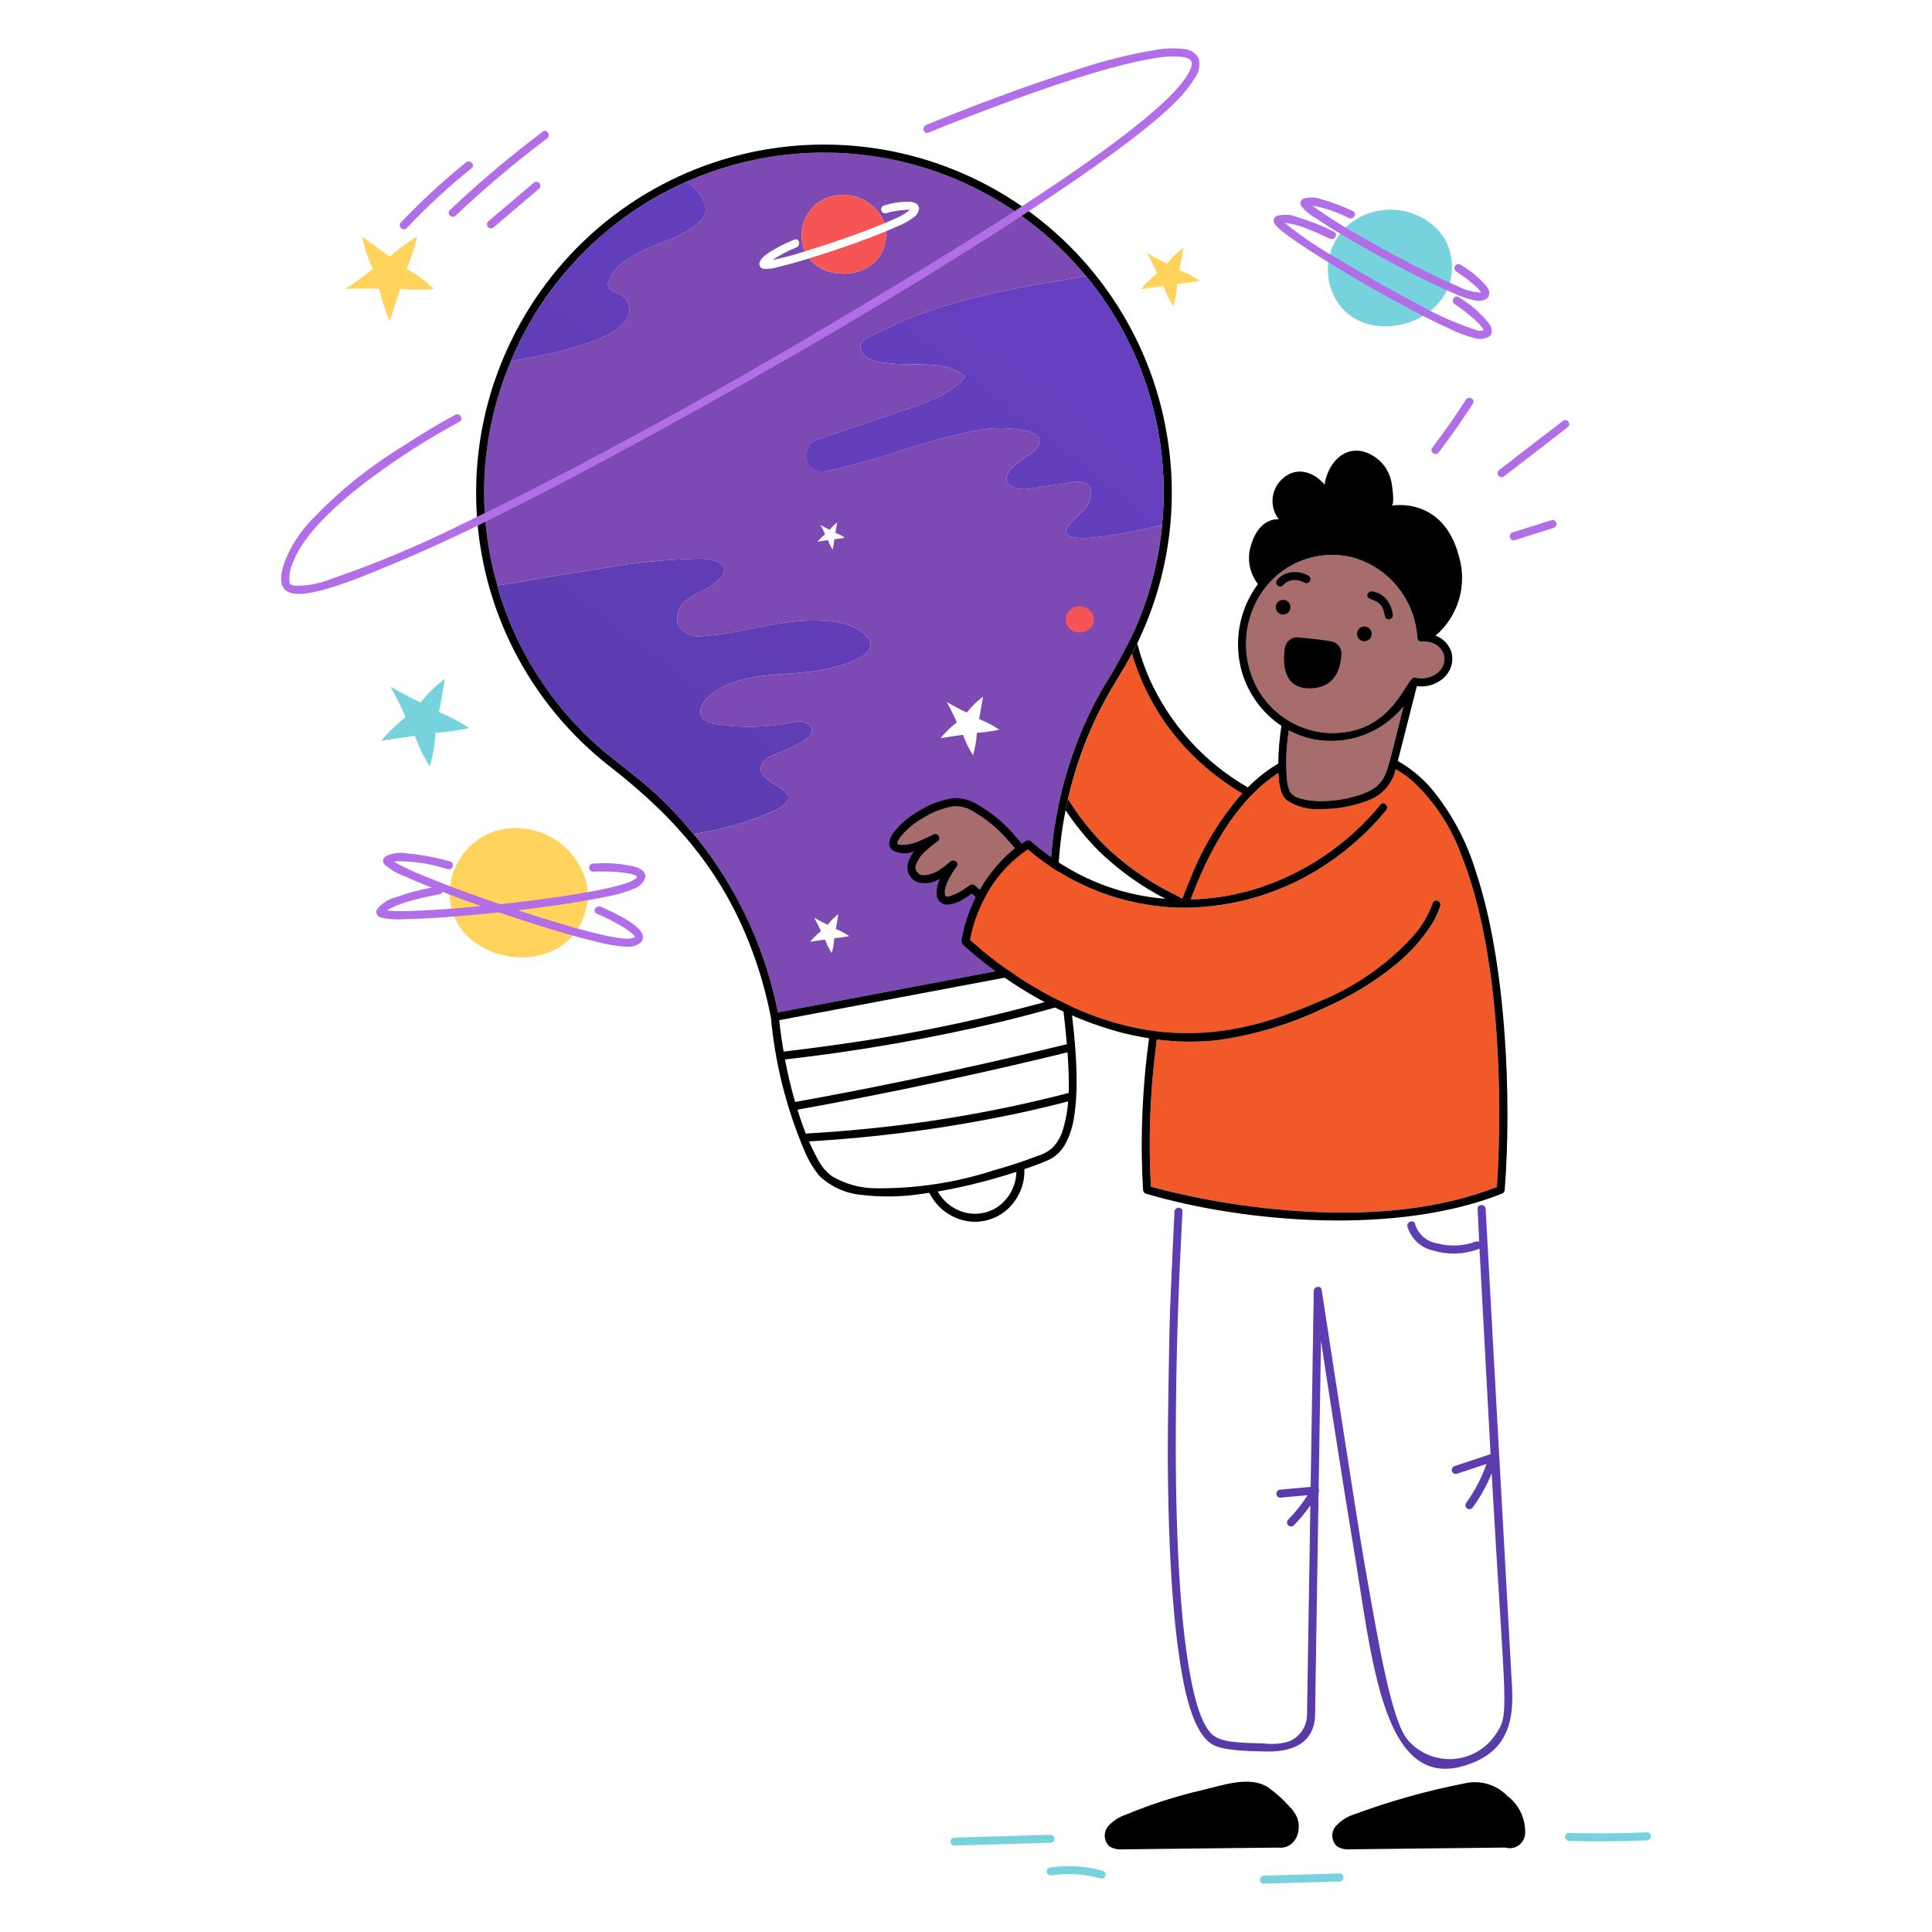<svg width="176" height="176" viewBox="0 0 176 176" fill="none" xmlns="http://www.w3.org/2000/svg">
<path d="M102.123 48.609C100.156 48.939 94.704 49.891 98.362 46.815C99.71 45.682 100.034 43.568 97.699 43.921L94.105 44.467C93.616 44.573 93.111 44.585 92.618 44.502C91.58 44.257 91.459 43.505 92.046 42.748C92.545 42.248 93.107 41.816 93.718 41.463C96.945 39.036 91.355 38.855 89.967 39.059C84.96 39.79 80.156 41.924 75.242 42.925C74.87 42.999 74.484 42.93 74.161 42.731C73.838 42.532 73.603 42.218 73.502 41.852C73.402 41.487 73.443 41.097 73.618 40.76C73.794 40.424 74.09 40.167 74.447 40.04L74.507 40.02L82.926 37.157C84.766 36.531 86.71 35.837 87.93 34.325C86.302 32.797 83.561 33.336 81.543 33.143C80.739 33.067 79.35 33.037 78.757 32.367C77.569 31.024 79.509 30.555 80.751 29.943C86.43 27.138 92.747 26.228 98.934 25.151C98.552 24.688 98.157 24.237 97.748 23.797C93.366 19.073 87.618 15.836 81.308 14.537C74.997 13.239 68.439 13.943 62.548 16.553C63.224 17.006 63.764 17.635 64.11 18.372C64.251 18.654 64.308 18.972 64.274 19.286C64.177 19.67 63.955 20.01 63.642 20.254C62.369 21.41 60.662 21.926 59.079 22.598C58.027 23.044 56.382 23.918 55.773 24.917C54.453 27.065 56.804 26.099 57.269 27.766C58.075 30.651 51.005 32.154 46.539 32.884C43.781 39.358 43.343 46.585 45.301 53.345C48.385 52.849 51.461 52.267 54.55 51.831C57.603 51.269 60.697 50.953 63.801 50.889C65.737 50.932 67.031 51.829 64.827 53.317C64.111 53.8 63.275 54.094 62.6 54.633C62.242 54.875 61.968 55.222 61.816 55.628C61.665 56.033 61.645 56.475 61.757 56.893C61.975 57.27 62.301 57.573 62.694 57.763C63.086 57.952 63.527 58.019 63.957 57.954C67.339 57.778 70.59 56.54 73.997 56.529C75.482 56.529 77.41 56.656 78.614 57.655C80.92 59.568 76.807 60.623 75.042 60.991C71.585 61.712 67.609 60.966 64.666 63.367C64.063 63.859 63.527 64.723 63.962 65.368C64.115 65.542 64.302 65.683 64.51 65.784C64.719 65.884 64.945 65.943 65.176 65.955C67.524 66.344 69.924 66.293 72.254 65.806C72.642 65.674 73.066 65.691 73.442 65.853C75.642 67.207 70.231 68.717 69.845 69.074C67.333 71.395 74.561 71.855 70.615 73.826C68.246 74.885 65.74 75.609 63.171 75.978C63.773 76.713 64.359 77.464 64.905 78.243C67.839 82.441 69.869 87.202 70.866 92.226L96.227 87.439C95.357 82.632 95.455 77.7 96.515 72.932C96.553 72.756 96.713 72.072 96.755 71.902C97.141 70.359 97.627 68.844 98.211 67.365C98.812 65.846 99.514 64.369 100.311 62.944C101.426 61.173 102.438 59.339 103.341 57.451C104.699 54.396 105.552 51.142 105.867 47.814C104.631 48.13 103.382 48.395 102.123 48.609ZM70.945 24.305C70.492 24.464 70.01 24.524 69.532 24.482C69.473 24.47 69.416 24.447 69.366 24.413C69.316 24.378 69.274 24.334 69.242 24.283C69.21 24.232 69.189 24.174 69.18 24.114C69.171 24.055 69.174 23.994 69.19 23.935C69.305 23.503 69.774 23.192 70.124 22.962C70.833 22.514 71.583 22.135 72.364 21.829C72.8 21.653 72.988 22.357 72.559 22.533C71.795 22.845 71.062 23.228 70.37 23.677C71.373 23.479 72.362 23.218 73.332 22.896C72.966 22.065 72.922 21.127 73.208 20.266C73.495 19.404 74.091 18.679 74.881 18.232C75.815 17.732 76.906 17.616 77.925 17.907C78.943 18.198 79.808 18.873 80.337 19.791C80.429 19.968 80.506 20.153 80.567 20.344C80.898 20.206 81.228 20.063 81.554 19.912C82.043 19.717 82.499 19.445 82.903 19.107C82.159 19.111 81.418 19.218 80.703 19.424C80.612 19.443 80.518 19.426 80.439 19.377C80.36 19.329 80.302 19.252 80.278 19.163C80.253 19.073 80.263 18.978 80.306 18.896C80.349 18.814 80.421 18.751 80.508 18.72C80.566 18.705 80.624 18.691 80.684 18.678C81.422 18.456 82.192 18.357 82.962 18.384C83.314 18.422 83.721 18.587 83.72 19.007C83.704 19.158 83.656 19.304 83.581 19.435C83.505 19.566 83.402 19.68 83.28 19.769C82.805 20.121 82.287 20.409 81.739 20.626C81.4 20.779 81.058 20.925 80.714 21.066C80.723 21.168 80.731 21.269 80.73 21.368C80.686 25.205 75.592 25.984 73.709 23.535C73.564 23.579 73.42 23.63 73.276 23.673C72.511 23.902 71.731 24.125 70.945 24.305ZM76.383 49.081C76.257 49.097 76.13 49.109 76.004 49.116C75.988 49.436 75.934 49.753 75.843 50.06C75.744 49.902 75.654 49.738 75.574 49.569C75.518 49.448 75.468 49.325 75.422 49.201C75.287 49.218 74.651 49.311 74.474 49.34C74.589 49.204 74.712 49.074 74.841 48.952C74.951 48.847 75.059 48.755 75.162 48.673C75.035 48.38 74.893 48.093 74.737 47.815C74.885 47.903 75.043 47.991 75.211 48.079C75.339 48.145 75.463 48.206 75.583 48.262C75.674 48.145 75.772 48.035 75.877 47.931C75.999 47.809 76.129 47.696 76.268 47.592L76.103 48.535C76.21 48.577 76.321 48.623 76.438 48.682C76.615 48.77 76.787 48.87 76.951 48.98C76.764 49.023 76.574 49.057 76.383 49.081ZM76.547 85.416C76.365 85.439 76.183 85.456 76 85.467C75.988 85.708 75.96 85.948 75.918 86.186C75.88 86.403 75.83 86.617 75.769 86.828C75.625 86.6 75.496 86.363 75.382 86.119C75.301 85.947 75.227 85.771 75.162 85.591C74.966 85.617 74.05 85.751 73.796 85.792C73.962 85.597 74.138 85.41 74.324 85.233C74.482 85.083 74.638 84.95 74.787 84.832C74.603 84.41 74.398 83.997 74.173 83.595C74.386 83.723 74.614 83.851 74.857 83.978C75.04 84.073 75.22 84.16 75.393 84.242C75.679 83.877 76.011 83.552 76.38 83.273L76.143 84.634C76.296 84.693 76.457 84.763 76.625 84.846C76.881 84.972 77.128 85.115 77.365 85.275C77.114 85.329 76.84 85.378 76.544 85.416H76.547ZM89.807 66.683C89.521 66.719 89.247 66.743 88.986 66.759C88.951 67.452 88.834 68.138 88.638 68.803C88.423 68.46 88.229 68.105 88.058 67.739C87.936 67.478 87.825 67.212 87.726 66.942C87.433 66.979 86.054 67.18 85.676 67.243C85.924 66.948 86.189 66.668 86.468 66.402C86.705 66.177 86.939 65.977 87.161 65.8C87.073 65.586 86.97 65.368 86.866 65.147C86.661 64.718 86.453 64.317 86.239 63.943C86.833 64.297 87.444 64.621 88.07 64.913C88.268 64.662 88.48 64.422 88.707 64.196C88.971 63.932 89.254 63.687 89.553 63.464C89.436 64.145 89.317 64.825 89.196 65.505C89.426 65.593 89.668 65.702 89.919 65.825C90.304 66.014 90.676 66.229 91.032 66.468C90.659 66.552 90.247 66.627 89.804 66.683H89.807Z" fill="#7D4AB4"/>
<path d="M80.72 21.065C80.218 21.273 79.713 21.473 79.206 21.666C77.397 22.351 75.565 22.974 73.714 23.534C75.597 25.983 80.692 25.206 80.736 21.367C80.735 21.266 80.73 21.166 80.72 21.065ZM80.568 20.344C80.507 20.153 80.431 19.968 80.339 19.791C79.81 18.873 78.945 18.197 77.927 17.906C76.908 17.615 75.816 17.732 74.883 18.232C74.092 18.679 73.496 19.404 73.21 20.266C72.924 21.127 72.968 22.065 73.334 22.896L73.999 22.686C76.727 21.836 79.074 20.97 80.568 20.344Z" fill="#F55555"/>
<path d="M106.19 38.955C105.302 34.24 103.351 29.79 100.485 25.942C96.243 20.238 90.205 16.126 83.344 14.269C76.482 12.413 69.195 12.918 62.655 15.705C58.353 17.539 54.512 20.304 51.408 23.801C48.343 27.256 46.062 31.333 44.72 35.753C42.88 41.858 42.929 48.377 44.859 54.454C46.789 60.532 50.511 65.884 55.537 69.809C61.678 74.595 66.649 80.062 69.335 89.039C69.697 90.249 69.995 91.477 70.23 92.718C70.611 96.872 71.634 100.943 73.263 104.783C73.607 105.64 74.082 106.437 74.671 107.147C75.732 108.138 77.097 108.741 78.543 108.858C80.326 109.066 82.127 109.037 83.902 108.77C84.156 108.737 84.408 108.695 84.661 108.658C85.021 109.397 85.568 110.028 86.247 110.491C86.926 110.953 87.714 111.23 88.533 111.294C89.37 111.344 90.204 111.158 90.939 110.757C91.675 110.355 92.282 109.754 92.691 109.022C93.138 108.262 93.355 107.388 93.314 106.507C93.562 106.419 93.808 106.338 94.053 106.25C94.556 106.073 95.052 105.877 95.541 105.663C96.196 105.343 96.731 104.823 97.069 104.177C97.483 103.38 97.753 102.516 97.867 101.625C98.406 98.145 97.793 93.334 97.316 89.863C97.212 89.116 97.105 88.37 96.995 87.624C96.138 83.056 96.165 78.366 97.073 73.808C97.107 73.637 97.249 72.95 97.291 72.779C97.648 71.217 98.108 69.68 98.67 68.18C99.253 66.626 99.946 65.116 100.742 63.66C101.499 62.271 102.384 60.957 103.123 59.556C103.145 59.512 103.171 59.468 103.193 59.426C103.25 59.318 103.301 59.206 103.356 59.097C103.439 58.934 103.52 58.769 103.6 58.604C106.554 52.502 107.461 45.609 106.186 38.951L106.19 38.955ZM90.833 109.981C90.243 110.358 89.559 110.562 88.859 110.57C88.159 110.578 87.471 110.389 86.873 110.025C86.267 109.671 85.769 109.158 85.433 108.542C86.814 108.304 88.184 108.006 89.539 107.648C90.565 107.38 91.582 107.081 92.59 106.753C92.577 107.392 92.41 108.019 92.105 108.581C91.799 109.143 91.363 109.623 90.833 109.981ZM96.865 102.788C96.686 103.477 96.328 104.107 95.826 104.612C95.427 104.94 94.965 105.182 94.467 105.321C93.163 105.824 91.827 106.249 90.484 106.631C87.054 107.736 83.468 108.283 79.864 108.25C78.426 108.263 77.011 107.879 75.777 107.141C75.238 106.74 74.802 106.217 74.504 105.615C74.208 105.083 73.94 104.536 73.699 103.977C80.044 103.61 86.352 102.767 92.57 101.455C94.159 101.116 95.739 100.74 97.31 100.329C97.251 101.161 97.102 101.984 96.865 102.784V102.788ZM97.278 96.321C97.342 97.377 97.396 98.476 97.356 99.564C91.254 101.149 85.035 102.247 78.759 102.85C76.977 103.026 75.192 103.164 73.405 103.265C73.322 103.057 73.242 102.846 73.164 102.635C72.978 102.127 72.812 101.61 72.647 101.091C79.13 99.918 85.584 98.591 92.007 97.11C93.756 96.706 95.503 96.29 97.246 95.863C97.252 96.016 97.269 96.168 97.278 96.321ZM97.185 95.125C90.7 96.709 84.18 98.14 77.625 99.418C75.897 99.754 74.166 100.076 72.433 100.386C72.063 99.111 71.755 97.819 71.511 96.514C78.205 95.757 84.847 94.593 91.399 93.028C93.215 92.584 95.02 92.101 96.815 91.58C96.965 92.76 97.088 93.943 97.185 95.128V95.125ZM96.72 90.85C90.219 92.711 83.599 94.122 76.904 95.073C75.068 95.341 73.228 95.582 71.386 95.799C71.223 94.849 71.089 93.895 70.983 92.938C73.823 92.402 95.409 88.327 96.341 88.152C96.471 89.052 96.597 89.951 96.72 90.85ZM105.872 47.81C105.557 51.137 104.704 54.392 103.345 57.446C102.442 59.334 101.431 61.169 100.316 62.939C99.518 64.365 98.817 65.842 98.216 67.361C97.632 68.839 97.145 70.355 96.76 71.898C96.717 72.068 96.557 72.754 96.519 72.927C95.459 77.696 95.361 82.628 96.231 87.435L70.867 92.224C69.87 87.201 67.84 82.439 64.906 78.241C64.357 77.464 63.778 76.709 63.172 75.977C62.123 74.692 60.99 73.48 59.778 72.348C57.864 70.571 55.674 69.135 53.776 67.339C49.997 63.763 47.182 59.291 45.592 54.337C45.488 54.009 45.402 53.677 45.308 53.347C43.349 46.588 43.785 39.359 46.542 32.884C47.373 30.906 48.403 29.019 49.618 27.252C52.215 23.498 55.608 20.362 59.555 18.068C60.524 17.508 61.523 17.002 62.547 16.551C68.438 13.942 74.996 13.238 81.307 14.537C87.617 15.836 93.365 19.072 97.747 23.795C98.156 24.235 98.551 24.688 98.933 25.15C101.512 28.27 103.452 31.867 104.643 35.737C104.985 36.858 105.267 37.997 105.485 39.15C106.015 42.004 106.144 44.919 105.868 47.81H105.872Z" fill="black"/>
<path d="M99.512 55.908C99.337 55.605 99.051 55.381 98.714 55.284C98.378 55.188 98.016 55.227 97.708 55.392C97.525 55.498 97.372 55.649 97.264 55.83C97.157 56.011 97.097 56.217 97.092 56.428C97.092 58.02 99.624 57.985 99.644 56.428C99.644 56.247 99.599 56.068 99.512 55.908Z" fill="#F55555"/>
<path d="M119.783 67.373C118.952 67.217 118.15 66.932 117.407 66.528C117.172 67.994 117.113 69.483 117.231 70.963C117.254 71.348 117.344 71.726 117.495 72.08C117.66 72.366 117.93 72.576 118.248 72.667C120.302 73.433 124.151 72.69 125.376 71.653C126.357 70.822 126.332 70.308 127.847 64.361C126.894 65.536 125.643 66.435 124.225 66.965C122.807 67.494 121.274 67.635 119.783 67.373Z" fill="#A76C6C"/>
<path d="M131.551 59.725C131.465 59.388 131.276 59.087 131.01 58.863C130.745 58.639 130.416 58.503 130.07 58.474C129.874 58.443 129.675 58.436 129.478 58.455C129.381 58.453 129.289 58.414 129.221 58.346C129.153 58.278 129.114 58.185 129.113 58.089C129.087 57.708 129.035 57.33 128.959 56.956C128.664 55.493 127.969 54.139 126.951 53.047C125.933 51.955 124.632 51.168 123.192 50.772C121.754 50.42 120.245 50.489 118.845 50.969C117.445 51.45 116.212 52.324 115.294 53.485C115.206 53.59 115.13 53.701 115.051 53.811C114.214 54.999 113.697 56.382 113.551 57.828C113.406 59.273 113.635 60.732 114.219 62.063C114.81 63.408 115.763 64.562 116.973 65.395C118.182 66.229 119.6 66.709 121.067 66.782C127.074 66.969 128.074 61.486 128.905 61.723C130.141 62.074 131.876 61.186 131.551 59.725ZM88.506 73.821C87.991 73.529 87.401 73.398 86.811 73.445C85.815 73.626 84.865 74.001 84.015 74.55C83.262 74.972 82.595 75.531 82.046 76.197C81.951 76.317 81.87 76.448 81.803 76.585C81.78 76.636 81.734 76.797 81.735 76.787C81.734 76.803 81.734 76.819 81.735 76.835V76.866C81.735 76.895 81.741 76.875 81.741 76.875C81.806 76.916 81.878 76.946 81.954 76.963C82.624 76.998 83.293 76.854 83.89 76.546C84.277 76.392 84.655 76.216 85.022 76.018C85.106 75.975 85.202 75.965 85.293 75.991C85.383 76.017 85.46 76.077 85.507 76.158C85.555 76.239 85.569 76.335 85.547 76.426C85.526 76.518 85.47 76.597 85.392 76.649C85.059 76.872 84.745 77.122 84.453 77.396C83.991 77.762 83.636 78.245 83.423 78.795C83.392 78.902 83.385 79.014 83.403 79.124C83.42 79.234 83.463 79.338 83.527 79.43C83.591 79.52 83.675 79.596 83.772 79.65C83.869 79.704 83.977 79.736 84.088 79.742C84.694 79.722 85.277 79.506 85.749 79.126C86.041 78.936 86.317 78.723 86.574 78.487C86.865 78.218 87.408 78.589 87.148 78.927C86.864 79.302 86.615 79.702 86.406 80.123C86.248 80.419 86.134 80.737 86.069 81.066C86.035 81.259 86.053 81.602 86.134 81.653C86.196 81.684 86.267 81.694 86.336 81.68C86.451 81.667 86.564 81.64 86.673 81.602C86.932 81.512 87.182 81.397 87.418 81.257C87.754 81.069 88.078 80.857 88.385 80.625C88.455 80.586 88.536 80.57 88.615 80.581C88.694 80.591 88.768 80.626 88.826 80.682C88.968 80.807 89.107 80.938 89.248 81.066C89.668 80.331 90.157 79.636 90.706 78.992C91.235 78.362 91.824 77.787 92.466 77.274C92.279 77.058 92.097 76.842 91.901 76.629C90.947 75.497 89.797 74.546 88.506 73.821Z" fill="#A76C6C"/>
<path d="M106.813 81.389C107.113 81.547 107.416 81.703 107.722 81.857C107.992 81.123 108.28 80.396 108.588 79.678C109.692 76.971 111.24 74.467 113.169 72.27C110.94 70.966 108.95 69.29 107.285 67.316C105.385 65.041 103.971 62.402 103.129 59.56C102.39 60.961 101.505 62.275 100.747 63.664C99.952 65.121 99.26 66.631 98.676 68.184C98.114 69.685 97.653 71.221 97.297 72.783C98.239 74.311 99.351 75.726 100.614 77.001C102.446 78.769 104.537 80.249 106.813 81.389Z" fill="#F15929"/>
<path d="M133.128 77.911C132.202 75.341 130.682 73.028 128.69 71.159C128.212 70.748 127.695 70.385 127.146 70.073C127.134 70.117 127.124 70.162 127.112 70.203C126.939 70.862 126.599 71.465 126.124 71.954C125.65 72.444 125.058 72.802 124.404 72.996C123.097 73.478 121.713 73.716 120.32 73.7C119.238 73.789 118.157 73.515 117.247 72.922C116.57 72.354 116.505 71.26 116.464 70.443V70.403C112.574 72.912 110.07 77.603 108.463 81.939C110.407 81.89 112.336 81.585 114.201 81.033C118.733 79.658 122.755 76.968 125.757 73.304C126.056 72.941 126.571 73.46 126.273 73.82C126.251 73.849 126.226 73.875 126.203 73.903C124.454 76.007 122.371 77.81 120.038 79.24C116.466 81.423 112.377 82.614 108.192 82.689H107.417C102.348 82.558 97.48 80.678 93.638 77.37C91.929 78.516 90.547 80.087 89.628 81.928C89.57 82.04 89.513 82.153 89.459 82.267C88.95 83.335 88.578 84.463 88.352 85.624C88.884 86.073 89.392 86.549 89.936 86.984C91.081 87.894 92.279 88.736 93.523 89.504C100.97 94.112 108.279 95.454 116.419 92.697C117.706 92.264 118.972 91.772 120.213 91.221C123.514 89.883 126.467 87.811 128.847 85.161C129.576 84.317 130.143 83.347 130.519 82.298C130.529 82.249 130.55 82.203 130.581 82.163C130.611 82.124 130.651 82.092 130.695 82.07C130.759 82.041 130.83 82.03 130.899 82.039C130.969 82.047 131.034 82.075 131.089 82.119C131.144 82.163 131.185 82.221 131.209 82.287C131.233 82.352 131.238 82.424 131.223 82.492C131.217 82.52 131.208 82.548 131.201 82.576C130.986 83.244 130.674 83.876 130.274 84.453C129.413 85.739 128.364 86.89 127.162 87.865C125.174 89.479 122.974 90.814 120.626 91.833C117.522 93.321 114.203 94.311 110.792 94.767C108.994 94.952 107.181 94.926 105.39 94.69C105.356 94.948 105.318 95.208 105.286 95.467C104.762 99.658 104.615 103.888 104.846 108.106C109.748 109.415 114.777 110.186 119.845 110.407C125.411 110.636 131.136 110.158 136.366 108.133C136.454 106.826 136.507 105.515 136.542 104.207C136.732 96.103 136.146 85.465 133.128 77.911Z" fill="#F15929"/>
<path d="M137.738 153.601C137.695 152.869 135.362 110.724 135.337 110.129C135.318 109.66 134.587 109.658 134.607 110.129C134.649 111.136 134.699 112.144 134.749 113.151C134.707 113.116 134.656 113.092 134.602 113.084C134.547 113.075 134.491 113.082 134.441 113.104C133.329 113.516 132.117 113.577 130.969 113.28C130.496 113.211 130.053 113.01 129.689 112.7C129.326 112.39 129.057 111.984 128.915 111.528C128.833 111.066 128.123 111.264 128.211 111.722C128.368 112.269 128.671 112.763 129.087 113.152C129.503 113.54 130.017 113.808 130.573 113.927C131.905 114.324 133.329 114.282 134.635 113.807C134.688 113.788 134.735 113.758 134.775 113.719C134.863 115.479 135.755 131.909 135.787 132.476H135.768L132.52 133.554C132.427 133.582 132.349 133.644 132.302 133.728C132.254 133.811 132.24 133.91 132.264 134.004C132.291 134.097 132.353 134.176 132.437 134.223C132.521 134.271 132.621 134.284 132.714 134.259L135.42 133.361C134.971 134.638 134.339 135.844 133.545 136.941C133.497 137.025 133.483 137.124 133.508 137.218C133.533 137.311 133.593 137.391 133.676 137.44C133.76 137.487 133.859 137.5 133.952 137.476C134.046 137.451 134.126 137.391 134.176 137.309C134.87 136.351 135.444 135.312 135.887 134.214C137.153 156.49 137.563 156.087 136.187 158.091C135.753 158.715 135.183 159.232 134.521 159.604C133.858 159.977 133.12 160.194 132.362 160.241C131.603 160.287 130.844 160.162 130.141 159.873C129.438 159.585 128.81 159.141 128.303 158.575C126.79 156.903 125.646 150.119 124.26 142.194C123.633 138.613 120.407 117.564 120.398 117.492C120.339 117.074 119.687 117.191 119.68 117.589C119.657 119.039 119.416 134.342 119.396 135.453L116.637 135.701C116.54 135.704 116.449 135.743 116.381 135.812C116.313 135.88 116.273 135.971 116.271 136.067C116.271 136.164 116.31 136.257 116.379 136.325C116.447 136.393 116.54 136.432 116.637 136.433L119.12 136.209C118.607 137.016 118.009 137.765 117.337 138.445C117.274 138.515 117.241 138.606 117.243 138.7C117.245 138.793 117.284 138.883 117.35 138.949C117.416 139.015 117.505 139.054 117.599 139.056C117.693 139.059 117.784 139.025 117.854 138.963C118.409 138.399 118.916 137.791 119.37 137.143C119.333 139.419 119.071 156.171 119.065 156.321C119.04 156.817 118.876 157.295 118.593 157.703C118.309 158.111 117.917 158.431 117.461 158.628C116.711 158.857 115.921 158.924 115.143 158.824C112.918 158.766 111.302 158.742 110.465 158.039C108.08 156.033 107.49 144.927 107.339 141.811C107.122 137.379 107.082 132.937 107.122 128.501C107.157 124.617 107.254 120.735 107.412 116.854C107.493 114.786 107.717 110.465 107.722 110.371C107.75 109.902 107.018 109.902 106.991 110.371C106.966 110.769 106.632 118.064 106.578 119.687C106.514 121.684 106.373 130.082 106.38 132.283C106.388 134.554 106.422 136.824 106.497 139.094C106.568 141.254 106.673 143.414 106.842 145.57C106.992 147.5 107.19 149.43 107.487 151.345C107.839 153.641 108.577 157.829 110.455 158.919C111.417 159.477 113.605 159.521 115.318 159.559C118.497 159.629 119.718 158.218 119.796 156.34C119.814 155.915 119.809 155.488 119.816 155.063L120.119 135.976L120.125 135.966C120.154 135.91 120.169 135.848 120.169 135.785C120.169 135.722 120.154 135.66 120.125 135.605C120.125 135.5 120.327 122.802 120.339 122.134C120.698 124.582 122.571 136.643 123.181 140.221C125.034 151.092 125.844 164.034 134.236 160.555C137.398 159.255 137.918 156.617 137.738 153.601ZM57.273 27.766C56.807 26.099 54.457 27.062 55.777 24.917C56.386 23.921 58.031 23.045 59.083 22.598C60.667 21.926 62.373 21.41 63.647 20.254C63.958 20.01 64.181 19.67 64.278 19.286C64.313 18.972 64.256 18.654 64.114 18.372C63.768 17.635 63.228 17.006 62.552 16.553C57.327 18.847 52.847 22.555 49.616 27.258C48.401 29.025 47.37 30.913 46.54 32.89C51.009 32.154 58.08 30.652 57.273 27.766ZM104.644 35.737C103.453 31.867 101.513 28.27 98.934 25.15C92.752 26.224 86.431 27.137 80.751 29.941C79.509 30.557 77.57 31.023 78.758 32.366C79.351 33.035 80.74 33.065 81.544 33.142C83.562 33.334 86.303 32.796 87.931 34.324C86.708 35.834 84.763 36.529 82.926 37.155L74.448 40.04C74.085 40.164 73.784 40.421 73.606 40.759C73.427 41.097 73.384 41.491 73.486 41.86C73.588 42.229 73.827 42.545 74.154 42.743C74.481 42.941 74.872 43.007 75.246 42.927C80.16 41.926 84.965 39.792 89.971 39.061C91.359 38.857 96.949 39.038 93.722 41.465C93.111 41.818 92.549 42.25 92.05 42.75C91.463 43.506 91.584 44.259 92.622 44.504C93.115 44.587 93.62 44.575 94.109 44.469L97.703 43.923C100.034 43.571 99.714 45.683 98.366 46.817C94.708 49.897 100.16 48.941 102.127 48.611C103.386 48.4 104.635 48.127 105.872 47.811C106.149 44.921 106.02 42.006 105.49 39.151C105.271 37.998 104.988 36.859 104.644 35.737ZM78.614 57.655C77.41 56.657 75.482 56.524 73.997 56.529C70.59 56.539 67.34 57.773 63.957 57.954C63.526 58.019 63.086 57.952 62.694 57.762C62.301 57.573 61.975 57.27 61.757 56.893C61.644 56.475 61.665 56.033 61.816 55.628C61.967 55.222 62.241 54.875 62.6 54.633C63.273 54.094 64.111 53.801 64.827 53.318C67.031 51.828 65.738 50.932 63.8 50.889C60.698 50.954 57.606 51.27 54.554 51.832C51.46 52.272 48.389 52.85 45.305 53.346C45.398 53.676 45.481 54.007 45.589 54.335C47.179 59.289 49.994 63.761 53.773 67.338C55.671 69.133 57.861 70.568 59.775 72.347C60.987 73.478 62.121 74.69 63.169 75.975C65.738 75.606 68.244 74.881 70.614 73.822C74.559 71.854 67.331 71.395 69.843 69.07C70.229 68.714 75.644 67.204 73.44 65.85C73.064 65.688 72.64 65.671 72.252 65.803C69.922 66.289 67.522 66.34 65.174 65.952C64.943 65.939 64.717 65.88 64.508 65.779C64.3 65.679 64.114 65.538 63.96 65.365C63.52 64.72 64.058 63.855 64.664 63.364C67.607 60.964 71.583 61.709 75.04 60.988C76.807 60.623 80.921 59.568 78.614 57.655Z" fill="url(#paint0_linear_21297_22725)"/>
<path d="M109.17 5.258C109.026 5.026 108.828 4.832 108.594 4.693C108.359 4.555 108.094 4.475 107.822 4.461C106.97 4.366 106.109 4.396 105.265 4.549C102.846 4.952 100.464 5.55 98.141 6.336C93.779 7.703 88.101 9.837 84.37 11.384C83.942 11.56 84.129 12.264 84.564 12.088C85.526 11.689 86.494 11.306 87.468 10.927C89.697 10.054 91.94 9.219 94.195 8.422C96.727 7.535 99.283 6.693 101.881 6.017C102.974 5.723 104.082 5.483 105.199 5.299C105.992 5.151 106.801 5.106 107.606 5.167C107.655 5.17 107.703 5.177 107.75 5.188C107.823 5.203 107.897 5.217 107.969 5.237C108.042 5.256 108.086 5.271 108.145 5.291C108.256 5.327 108.136 5.27 108.254 5.339C108.415 5.427 108.35 5.367 108.452 5.48L108.475 5.504L108.491 5.528C108.541 5.599 108.544 5.635 108.531 5.599C108.539 5.621 108.553 5.679 108.559 5.705C108.565 5.731 108.565 5.808 108.565 5.833C108.565 5.962 108.575 5.841 108.555 5.94C108.54 6.011 108.523 6.081 108.502 6.151C108.387 6.474 108.227 6.779 108.027 7.058C105.753 10.46 97.086 16.175 93.274 18.68C84.766 24.258 71.027 32.286 67.822 34.109C59.807 38.667 50.262 43.839 42.017 47.784C38.136 49.715 34.132 51.388 30.03 52.79C29.018 53.196 27.933 53.386 26.843 53.35C26.68 53.341 26.524 53.277 26.403 53.167L26.391 53.146C26.391 53.134 26.37 53.086 26.38 53.126C26.383 53.133 26.386 53.14 26.391 53.146C26.307 52.511 26.404 51.866 26.671 51.284C27.651 48.613 30.84 45.828 33.078 44.097C35.455 42.276 37.954 40.62 40.558 39.141C40.985 38.893 41.416 38.653 41.851 38.419C42.267 38.198 41.898 37.566 41.483 37.787C39.811 38.676 38.191 39.674 36.607 40.707C33.585 42.564 30.817 44.805 28.373 47.375C27.317 48.471 26.488 49.764 25.931 51.18C24.498 55.275 28.107 54.322 32.245 52.813C36.87 51.014 41.403 48.985 45.825 46.732C53.82 42.759 69.117 34.439 81.81 26.739C84.62 25.034 87.412 23.299 90.185 21.534C94.424 18.827 103.485 12.92 107.031 9.345C107.727 8.676 108.336 7.923 108.844 7.102C109.042 6.843 109.175 6.541 109.231 6.22C109.288 5.899 109.267 5.569 109.17 5.258Z" fill="#B26EE6"/>
<path d="M38.413 25.381C37.975 25.06 37.519 24.766 37.045 24.501C37.196 24.14 37.344 23.756 37.485 23.348C37.703 22.717 37.874 22.116 38.013 21.556C37.457 21.876 36.924 22.233 36.416 22.624C36.085 22.879 35.783 23.134 35.51 23.383L33.004 21.56C33.194 22.58 33.518 23.57 33.968 24.505C33.632 24.774 33.278 25.047 32.905 25.323C32.41 25.686 31.925 26.018 31.457 26.32C32.1 26.286 32.777 26.27 33.481 26.28C33.847 26.285 34.204 26.295 34.552 26.313C34.64 26.729 34.756 27.174 34.904 27.643C35.075 28.193 35.276 28.734 35.506 29.262C35.675 28.709 36.315 26.732 36.456 26.313C36.855 26.356 37.285 26.387 37.745 26.396C38.35 26.408 38.954 26.382 39.555 26.32C39.192 25.986 38.81 25.673 38.413 25.381Z" fill="#FFD35C"/>
<path d="M41.08 65.361C40.704 65.176 40.342 65.019 39.998 64.883C40.174 63.866 40.352 62.849 40.531 61.831C40.084 62.166 39.661 62.532 39.266 62.926C38.928 63.264 38.61 63.621 38.315 63.997C37.924 63.817 37.523 63.62 37.111 63.406C36.592 63.135 36.08 62.849 35.577 62.548C35.892 63.109 36.205 63.709 36.509 64.348C36.666 64.679 36.813 65.004 36.949 65.324C36.617 65.588 36.268 65.887 35.912 66.224C35.493 66.621 35.097 67.04 34.725 67.48C35.296 67.387 37.352 67.088 37.79 67.031C37.927 67.406 38.091 67.806 38.285 68.222C38.541 68.77 38.831 69.301 39.153 69.813C39.445 68.818 39.619 67.793 39.673 66.758C40.705 66.694 41.731 66.549 42.74 66.322C42.209 65.965 41.654 65.644 41.08 65.361Z" fill="#76D3DE"/>
<path d="M108.17 24.928C107.919 24.805 107.677 24.699 107.446 24.608C107.564 23.928 107.682 23.247 107.803 22.567C107.504 22.791 107.222 23.036 106.957 23.299C106.731 23.525 106.518 23.764 106.321 24.016C106.057 23.895 105.793 23.763 105.516 23.62C105.151 23.43 104.812 23.237 104.489 23.046C104.7 23.421 104.909 23.823 105.113 24.25C105.218 24.472 105.316 24.69 105.409 24.903C105.169 25.094 104.938 25.295 104.715 25.505C104.436 25.771 104.171 26.051 103.923 26.346C104.305 26.283 105.683 26.081 105.973 26.044C106.061 26.296 106.174 26.564 106.304 26.842C106.476 27.208 106.67 27.563 106.885 27.906C106.978 27.589 107.053 27.267 107.111 26.942C107.173 26.585 107.213 26.224 107.232 25.862C107.924 25.819 108.61 25.721 109.286 25.57C108.929 25.332 108.556 25.117 108.17 24.928ZM53.327 80.085C52.809 78.439 51.671 77.059 50.154 76.237C48.637 75.414 46.859 75.215 45.197 75.68C44.204 75.993 43.309 76.555 42.597 77.314C41.885 78.073 41.381 79.002 41.132 80.012C39.434 87.674 51.659 90.207 53.406 82.735C53.604 81.859 53.577 80.948 53.327 80.085Z" fill="#FFD35C"/>
<path d="M55.168 81.697C56.092 81.544 56.994 81.282 57.856 80.918C58.059 80.836 58.244 80.714 58.399 80.559C58.554 80.403 58.676 80.218 58.757 80.015C58.913 79.445 58.359 79.121 57.903 78.976C56.724 78.683 55.506 78.578 54.294 78.664L54.023 78.67C53.553 78.686 53.551 79.417 54.023 79.401C54.947 79.363 55.873 79.394 56.792 79.496C57.065 79.526 57.335 79.577 57.6 79.647C58.035 79.768 58.281 79.837 57.648 80.205C57.386 80.341 57.11 80.45 56.825 80.531C56.371 80.669 55.911 80.789 55.446 80.891C54.178 81.177 52.894 81.395 51.608 81.594C49.594 81.905 47.571 82.157 45.544 82.372C44.417 81.984 43.293 81.585 42.173 81.175C40.899 80.708 39.636 80.214 38.383 79.692C37.555 79.365 36.749 78.983 35.973 78.548C35.943 78.53 35.916 78.51 35.885 78.493C35.983 78.474 36.083 78.462 36.182 78.456C37.646 78.452 39.102 78.668 40.501 79.099C40.608 79.126 40.715 79.153 40.823 79.182C40.913 79.201 41.008 79.184 41.087 79.135C41.166 79.087 41.223 79.01 41.248 78.921C41.273 78.832 41.263 78.736 41.22 78.654C41.177 78.572 41.104 78.509 41.017 78.478C39.751 78.118 38.455 77.874 37.145 77.749C36.454 77.607 35.735 77.702 35.105 78.02C35.043 78.065 34.992 78.124 34.956 78.192C34.92 78.26 34.901 78.335 34.9 78.412C34.898 78.489 34.914 78.565 34.947 78.634C34.98 78.704 35.029 78.764 35.089 78.812C35.656 79.273 36.298 79.633 36.987 79.876C37.758 80.228 38.541 80.547 39.328 80.861C38.228 81.057 37.148 81.347 36.098 81.726C35.407 81.893 34.791 82.285 34.346 82.839C34.308 82.908 34.286 82.985 34.283 83.064C34.281 83.143 34.297 83.222 34.33 83.293C34.364 83.365 34.413 83.428 34.475 83.476C34.538 83.525 34.611 83.558 34.688 83.574C35.402 83.745 36.139 83.797 36.87 83.728C38.191 83.712 39.504 83.631 40.817 83.535C42.361 83.421 43.904 83.282 45.446 83.117C46.989 83.645 48.54 84.145 50.098 84.618C51.482 85.039 52.875 85.439 54.283 85.774C55.208 86.033 56.159 86.192 57.118 86.247C57.557 86.279 57.992 86.15 58.342 85.884C58.782 85.48 58.518 84.937 58.166 84.585C57.68 84.145 57.135 83.775 56.547 83.486C56.039 83.207 55.518 82.958 54.99 82.716C54.902 82.677 54.814 82.637 54.726 82.599C54.298 82.416 53.926 83.046 54.357 83.23C55.242 83.599 56.095 84.038 56.909 84.543C57.141 84.684 57.361 84.844 57.566 85.023C57.986 85.404 57.888 85.393 57.389 85.506C57.358 85.506 57.326 85.512 57.294 85.513C56.984 85.519 56.674 85.497 56.368 85.449C55.893 85.376 55.421 85.285 54.953 85.179C53.678 84.894 52.417 84.543 51.169 84.175C49.829 83.778 48.496 83.36 47.17 82.921C48.408 82.776 49.644 82.615 50.878 82.438C52.31 82.228 53.746 81.998 55.168 81.697ZM42.144 82.698C40.778 82.812 39.408 82.91 38.037 82.962C37.129 83.02 36.217 83.016 35.309 82.949L35.251 82.943C35.359 82.867 35.472 82.798 35.589 82.736C36.284 82.4 37.013 82.142 37.765 81.968C38.417 81.792 39.075 81.646 39.737 81.52C39.843 81.499 39.949 81.48 40.054 81.462C40.114 81.455 40.169 81.43 40.214 81.39C40.258 81.35 40.289 81.298 40.302 81.24C40.428 81.288 40.552 81.339 40.678 81.388C41.721 81.786 42.771 82.168 43.822 82.542C43.261 82.598 42.701 82.65 42.143 82.698H42.144Z" fill="#B26EE6"/>
<path d="M132.127 23.098C131.943 22.309 131.563 21.58 131.02 20.978C129.949 19.846 128.48 19.175 126.922 19.107C125.365 19.038 123.843 19.579 122.677 20.613C121.995 21.259 121.491 22.07 121.212 22.967C120.934 23.864 120.892 24.818 121.088 25.736C122.737 32.626 133.661 29.854 132.127 23.098Z" fill="#76D3DE"/>
<path d="M119.888 19.888C120.722 20.45 121.573 20.986 122.44 21.496C124.662 22.817 126.93 24.059 129.244 25.221C130.243 25.722 131.25 26.209 132.279 26.646C132.942 26.967 133.64 27.21 134.359 27.371C134.709 27.456 135.079 27.408 135.397 27.236C135.808 26.966 135.7 26.476 135.456 26.133C134.774 25.32 133.953 24.635 133.032 24.108C132.636 23.852 132.27 24.485 132.664 24.739C133.26 25.117 133.824 25.542 134.351 26.01C134.572 26.192 134.765 26.408 134.921 26.649C134.189 26.62 133.474 26.428 132.826 26.088C131.917 25.705 131.021 25.292 130.139 24.849C127.982 23.782 125.861 22.642 123.78 21.432C122.317 20.61 120.901 19.709 119.536 18.733H119.554C120.714 18.941 121.836 19.323 122.882 19.866C123.304 20.064 123.674 19.434 123.25 19.235C122.33 18.789 121.371 18.429 120.386 18.159C119.85 17.947 119.257 17.929 118.709 18.109C118.651 18.14 118.601 18.183 118.561 18.235C118.521 18.287 118.493 18.347 118.478 18.411C118.464 18.474 118.463 18.541 118.476 18.605C118.489 18.669 118.516 18.73 118.555 18.783C118.922 19.235 119.375 19.61 119.888 19.888Z" fill="#B26EE6"/>
<path d="M135.656 29.472C134.877 28.519 133.94 27.707 132.886 27.072C132.496 26.808 132.129 27.441 132.518 27.704C133.215 28.167 133.873 28.687 134.486 29.257C134.763 29.491 134.994 29.774 135.166 30.093C135.018 30.125 134.867 30.139 134.715 30.136C132.902 29.57 131.154 28.816 129.499 27.886C126.98 26.573 124.506 25.176 122.082 23.697C120.303 22.715 118.613 21.578 117.032 20.302C117.8 20.392 118.55 20.598 119.257 20.912C119.81 21.124 120.354 21.36 120.89 21.616L121.154 21.742C121.574 21.95 121.946 21.32 121.522 21.111C120.454 20.566 119.338 20.121 118.189 19.782C117.582 19.526 116.906 19.493 116.277 19.687C116.217 19.72 116.164 19.766 116.123 19.821C116.082 19.876 116.053 19.94 116.038 20.007C116.024 20.075 116.024 20.144 116.04 20.212C116.055 20.279 116.084 20.342 116.126 20.397C116.275 20.61 116.458 20.798 116.668 20.953C116.986 21.217 117.32 21.467 117.657 21.707C118.625 22.397 119.624 23.037 120.631 23.664C123.183 25.253 125.79 26.752 128.453 28.16C129.617 28.776 130.792 29.375 131.993 29.92C132.762 30.309 133.572 30.611 134.409 30.82C134.801 30.925 135.218 30.884 135.583 30.704C136.055 30.41 135.922 29.858 135.656 29.472ZM42.446 14.799C40.354 16.488 38.375 18.314 36.523 20.264C36.199 20.604 36.715 21.123 37.039 20.78C38.891 18.831 40.87 17.005 42.963 15.316C43.329 15.021 42.809 14.507 42.446 14.799ZM49.456 11.988C46.5 14.208 43.672 16.593 40.985 19.133C40.643 19.457 41.161 19.973 41.502 19.649C44.141 17.15 46.92 14.803 49.826 12.619C50.2 12.34 49.836 11.704 49.456 11.988ZM48.603 16.667C47.227 17.84 45.848 19.011 44.467 20.178C44.4 20.247 44.362 20.34 44.362 20.437C44.362 20.533 44.4 20.626 44.467 20.695C44.537 20.762 44.63 20.799 44.726 20.799C44.822 20.799 44.915 20.762 44.985 20.695L49.121 17.184C49.189 17.115 49.227 17.022 49.227 16.925C49.227 16.829 49.189 16.736 49.121 16.667C49.051 16.6 48.959 16.563 48.862 16.563C48.766 16.563 48.673 16.6 48.603 16.667ZM133.543 36.408C132.568 37.917 131.539 39.386 130.454 40.816C130.406 40.9 130.393 41 130.417 41.093C130.442 41.187 130.502 41.267 130.585 41.317C130.669 41.363 130.768 41.376 130.862 41.351C130.955 41.327 131.035 41.268 131.086 41.186C132.169 39.755 133.198 38.286 134.174 36.778C134.43 36.381 133.797 36.015 133.543 36.408ZM142.902 38.451C142.853 38.368 142.772 38.307 142.679 38.283C142.585 38.258 142.486 38.272 142.402 38.32C140.472 39.81 138.542 41.3 136.61 42.789C136.529 42.84 136.471 42.92 136.446 43.013C136.422 43.106 136.434 43.205 136.479 43.289C136.529 43.372 136.609 43.432 136.702 43.457C136.796 43.482 136.895 43.468 136.979 43.42L142.771 38.952C142.853 38.9 142.911 38.82 142.936 38.727C142.96 38.634 142.948 38.535 142.902 38.451ZM141.341 47.385L137.796 48.502C137.349 48.644 137.541 49.349 137.99 49.206L141.536 48.088C141.983 47.948 141.792 47.242 141.341 47.385Z" fill="#B26EE6"/>
<path d="M95.723 167.143L86.955 167.399C86.858 167.399 86.765 167.437 86.697 167.506C86.628 167.574 86.59 167.667 86.59 167.764C86.59 167.861 86.628 167.954 86.697 168.022C86.765 168.091 86.858 168.129 86.955 168.129L95.723 167.874C95.817 167.869 95.906 167.829 95.971 167.761C96.035 167.693 96.072 167.602 96.072 167.508C96.072 167.414 96.035 167.324 95.971 167.256C95.906 167.188 95.817 167.147 95.723 167.143ZM100.468 170.425C98.893 169.976 97.239 169.875 95.62 170.13C95.527 170.157 95.448 170.219 95.401 170.303C95.353 170.387 95.34 170.487 95.365 170.58C95.393 170.672 95.455 170.75 95.538 170.798C95.622 170.845 95.721 170.859 95.814 170.835C97.304 170.609 98.826 170.71 100.274 171.13C100.365 171.15 100.461 171.135 100.542 171.086C100.622 171.038 100.681 170.961 100.706 170.87C100.731 170.78 100.72 170.683 100.676 170.6C100.632 170.517 100.557 170.455 100.468 170.425ZM122.034 170.667C119.732 170.733 117.43 170.8 115.129 170.869C114.66 170.883 114.658 171.614 115.129 171.599L122.034 171.398C122.502 171.384 122.504 170.654 122.034 170.667ZM150.03 166.923C147.666 167.023 145.301 167.04 142.934 166.975C142.838 166.975 142.745 167.013 142.676 167.082C142.608 167.15 142.569 167.243 142.569 167.34C142.569 167.437 142.608 167.53 142.676 167.598C142.745 167.667 142.838 167.705 142.934 167.705C145.299 167.771 147.664 167.753 150.03 167.653C150.498 167.634 150.501 166.903 150.03 166.923Z" fill="#76D3DE"/>
<path d="M104.675 94.584C104.189 98.144 103.968 101.735 104.015 105.327C104.028 106.349 104.066 107.37 104.13 108.39C104.132 108.444 104.147 108.496 104.171 108.545C104.191 108.593 104.222 108.636 104.262 108.67C104.301 108.704 104.348 108.729 104.398 108.743C113.462 111.415 127.292 112.531 136.811 108.743C136.886 108.718 136.951 108.671 136.999 108.608C137.046 108.545 137.073 108.469 137.075 108.391C137.719 100.25 137.228 87.688 134.444 79.396C133.6 76.606 132.204 74.014 130.34 71.774C129.484 70.794 128.468 69.966 127.335 69.325C127.579 68.379 128.734 63.831 129.073 62.505C130.792 62.754 132.625 61.406 132.253 59.532C132.158 59.161 131.974 58.819 131.717 58.535C131.46 58.251 131.137 58.035 130.777 57.904C131.786 57.04 132.524 55.905 132.904 54.632C133.284 53.36 133.29 52.005 132.92 50.73C131.493 45.145 126.783 46.061 126.76 46.066C127.078 46.004 126.824 44.291 126.775 44.009C126.627 43.121 126.151 42.322 125.442 41.769C123.16 40.033 121.058 41.697 120.66 44.141C119.679 42.973 118.099 42.469 116.87 43.578C116.34 44.033 116.005 44.675 115.935 45.37C115.866 46.065 116.067 46.76 116.497 47.311C116.497 47.311 114.507 46.999 113.822 50.233C113.741 50.755 113.767 51.289 113.9 51.8C114.032 52.312 114.268 52.791 114.593 53.208C113.754 54.337 113.185 55.644 112.931 57.028C112.677 58.412 112.743 59.835 113.126 61.189C113.711 63.207 114.989 64.954 116.734 66.124C116.557 67.26 116.462 68.407 116.45 69.556C115.794 69.94 115.173 70.382 114.596 70.876C114.275 71.149 113.97 71.435 113.673 71.731C109.714 69.455 106.575 65.987 104.704 61.821C104.248 60.783 103.879 59.709 103.601 58.611C103.521 58.776 103.249 59.325 103.194 59.434C103.172 59.477 103.146 59.522 103.124 59.563C103.966 62.404 105.381 65.043 107.28 67.318C108.945 69.293 110.935 70.969 113.165 72.273C111.236 74.469 109.687 76.973 108.584 79.68C108.276 80.399 107.987 81.126 107.718 81.859C107.412 81.705 107.109 81.549 106.809 81.392C104.532 80.251 102.442 78.772 100.609 77.004C99.347 75.728 98.234 74.313 97.292 72.786C97.254 72.962 97.108 73.644 97.074 73.815C97.977 75.178 99.015 76.446 100.174 77.599C101.956 79.308 103.976 80.75 106.171 81.879C104.355 81.735 102.566 81.355 100.848 80.749C98.305 79.834 95.958 78.446 93.93 76.659C93.872 76.604 93.798 76.569 93.719 76.559C93.64 76.549 93.56 76.564 93.49 76.602C93.347 76.679 93.208 76.761 93.072 76.849C92.906 76.656 92.744 76.46 92.575 76.273C91.522 74.992 90.229 73.927 88.77 73.137C88.155 72.81 87.459 72.665 86.765 72.721C85.64 72.906 84.566 73.321 83.61 73.941C82.771 74.423 82.031 75.058 81.428 75.815C81.095 76.261 80.766 76.968 81.267 77.424C81.569 77.608 81.912 77.714 82.265 77.733C82.618 77.752 82.97 77.684 83.291 77.533C83.032 77.848 82.838 78.211 82.72 78.601C82.618 78.952 82.652 79.329 82.815 79.657C82.978 79.984 83.259 80.239 83.6 80.37C83.944 80.462 84.303 80.481 84.654 80.424C85.005 80.367 85.34 80.236 85.637 80.04C85.424 80.46 85.315 80.926 85.319 81.397C85.313 81.525 85.332 81.653 85.376 81.773C85.419 81.894 85.486 82.004 85.573 82.098C85.659 82.192 85.763 82.269 85.879 82.322C85.996 82.376 86.121 82.406 86.249 82.411C86.789 82.375 87.31 82.2 87.761 81.902C88.031 81.75 88.292 81.584 88.544 81.404C88.663 81.512 88.782 81.619 88.896 81.728C88.825 81.872 88.748 82.013 88.681 82.158C88.366 82.848 88.105 83.563 87.902 84.294C87.792 84.694 87.699 85.099 87.623 85.506C87.591 85.591 87.582 85.682 87.595 85.772C87.609 85.861 87.644 85.946 87.699 86.017C87.883 86.209 88.079 86.388 88.286 86.553C88.746 86.956 89.219 87.345 89.701 87.721C91.281 88.959 92.957 90.071 94.712 91.045C97.007 92.331 99.45 93.331 101.988 94.023C102.873 94.256 103.77 94.444 104.675 94.584ZM125.378 71.653C124.146 72.697 120.293 73.427 118.25 72.667C117.933 72.576 117.662 72.366 117.497 72.08C117.346 71.725 117.257 71.348 117.233 70.963C117.115 69.483 117.174 67.994 117.409 66.528C118.152 66.932 118.954 67.217 119.785 67.373C121.276 67.635 122.81 67.495 124.228 66.965C125.646 66.435 126.897 65.536 127.85 64.361C126.406 70.021 126.405 70.783 125.378 71.653ZM114.22 62.061C113.636 60.73 113.406 59.272 113.552 57.826C113.698 56.38 114.215 54.997 115.052 53.809C115.132 53.699 115.21 53.589 115.295 53.483C116.214 52.322 117.446 51.449 118.846 50.968C120.246 50.487 121.755 50.418 123.193 50.77C124.633 51.166 125.934 51.954 126.952 53.046C127.97 54.138 128.665 55.491 128.96 56.955C129.036 57.328 129.088 57.707 129.114 58.087C129.115 58.184 129.153 58.276 129.222 58.345C129.29 58.413 129.382 58.452 129.479 58.453C129.677 58.435 129.875 58.442 130.071 58.472C130.416 58.505 130.743 58.642 131.008 58.865C131.273 59.089 131.463 59.388 131.552 59.723C131.845 61.192 130.144 62.073 128.906 61.721C128.08 61.486 127.05 66.966 121.068 66.781C119.601 66.708 118.183 66.228 116.974 65.394C115.764 64.561 114.811 63.408 114.22 62.063V62.061ZM88.831 80.681C88.774 80.626 88.7 80.59 88.621 80.58C88.541 80.569 88.461 80.585 88.391 80.624C88.083 80.856 87.76 81.068 87.423 81.257C87.187 81.396 86.938 81.511 86.679 81.601C86.57 81.639 86.457 81.666 86.341 81.679C86.273 81.693 86.202 81.683 86.139 81.652C86.059 81.601 86.041 81.258 86.074 81.065C86.141 80.736 86.254 80.418 86.412 80.122C86.621 79.701 86.87 79.301 87.154 78.926C87.418 78.585 86.87 78.213 86.579 78.486C86.322 78.722 86.047 78.935 85.755 79.125C85.282 79.504 84.7 79.721 84.094 79.741C83.983 79.735 83.874 79.704 83.776 79.651C83.679 79.597 83.594 79.522 83.53 79.43C83.466 79.34 83.422 79.235 83.404 79.125C83.386 79.015 83.393 78.902 83.424 78.795C83.639 78.246 83.997 77.764 84.462 77.4C84.754 77.126 85.068 76.876 85.401 76.652C85.479 76.601 85.535 76.521 85.557 76.43C85.578 76.338 85.564 76.242 85.516 76.161C85.469 76.08 85.392 76.02 85.302 75.994C85.211 75.968 85.115 75.978 85.031 76.022C84.664 76.22 84.286 76.396 83.899 76.549C83.302 76.859 82.634 77.003 81.963 76.967C81.751 76.927 81.669 76.887 81.809 76.585C81.875 76.448 81.957 76.317 82.052 76.197C82.6 75.53 83.267 74.972 84.02 74.55C84.869 74.001 85.818 73.626 86.812 73.445C87.402 73.398 87.993 73.529 88.507 73.821C89.801 74.544 90.953 75.495 91.909 76.628C92.105 76.841 92.287 77.057 92.474 77.273C91.832 77.786 91.243 78.362 90.714 78.991C90.165 79.635 89.677 80.33 89.256 81.065C89.113 80.937 88.974 80.806 88.831 80.681ZM93.522 89.499C92.278 88.731 91.08 87.89 89.935 86.98C89.389 86.544 88.879 86.068 88.351 85.62C88.579 84.458 88.952 83.33 89.461 82.261C89.516 82.148 89.574 82.035 89.631 81.923C90.549 80.081 91.931 78.51 93.64 77.364C97.482 80.673 102.35 82.553 107.419 82.684H108.195C112.38 82.609 116.469 81.418 120.04 79.234C122.373 77.805 124.456 76.002 126.206 73.898C126.228 73.87 126.253 73.844 126.276 73.814C126.573 73.455 126.059 72.934 125.759 73.299C122.758 76.966 118.736 79.658 114.202 81.036C112.338 81.588 110.409 81.892 108.465 81.941C110.072 77.604 112.576 72.913 116.466 70.405V70.446C116.506 71.261 116.57 72.357 117.249 72.925C118.159 73.517 119.24 73.791 120.322 73.703C121.715 73.719 123.099 73.481 124.406 72.999C125.059 72.805 125.652 72.446 126.126 71.957C126.6 71.468 126.94 70.865 127.114 70.206L127.148 70.076C127.697 70.387 128.214 70.751 128.692 71.162C130.683 73.031 132.204 75.344 133.129 77.913C136.148 85.466 136.737 96.11 136.539 104.21C136.512 105.519 136.453 106.828 136.363 108.135C131.133 110.159 125.408 110.639 119.842 110.409C114.774 110.189 109.745 109.418 104.844 108.109C104.611 103.891 104.759 99.661 105.284 95.469C105.315 95.211 105.353 94.952 105.387 94.692C107.179 94.928 108.991 94.954 110.789 94.77C114.198 94.311 117.514 93.32 120.616 91.832C122.965 90.811 125.164 89.477 127.152 87.864C128.354 86.888 129.403 85.738 130.264 84.451C130.665 83.875 130.977 83.242 131.191 82.574C131.199 82.547 131.207 82.519 131.214 82.49C131.228 82.422 131.223 82.351 131.199 82.285C131.175 82.219 131.134 82.161 131.079 82.117C131.024 82.073 130.959 82.046 130.889 82.037C130.82 82.028 130.749 82.039 130.686 82.068C130.641 82.09 130.602 82.122 130.571 82.161C130.541 82.201 130.52 82.247 130.51 82.296C130.133 83.345 129.566 84.316 128.838 85.159C126.457 87.809 123.504 89.881 120.203 91.219C118.962 91.77 117.696 92.263 116.409 92.695C108.261 95.456 100.948 94.096 93.522 89.496V89.499ZM137.316 163.603C136.822 163.094 136.204 162.72 135.524 162.52C134.843 162.319 134.122 162.298 133.43 162.459C129.982 163.132 126.595 164.084 123.302 165.306C122.663 165.513 122.093 165.889 121.653 166.396C121.448 166.661 121.349 166.994 121.377 167.328C121.405 167.662 121.557 167.974 121.804 168.201C122.177 168.423 122.613 168.516 123.044 168.465L137.124 168.308C137.336 168.372 137.56 168.385 137.778 168.346C137.996 168.307 138.201 168.217 138.378 168.083C138.555 167.95 138.697 167.777 138.795 167.578C138.892 167.379 138.941 167.16 138.937 166.939C138.951 166.294 138.81 165.655 138.528 165.076C138.247 164.496 137.831 163.991 137.316 163.603ZM117.474 164.58C116.905 163.939 116.267 163.363 115.572 162.861C113.9 161.704 111.338 162.654 109.514 163.075C107.141 163.626 104.818 164.373 102.569 165.309C101.93 165.515 101.36 165.892 100.92 166.398C100.714 166.664 100.616 166.996 100.643 167.33C100.671 167.665 100.824 167.977 101.07 168.204C101.443 168.425 101.879 168.518 102.31 168.468L116.39 168.311C117.894 168.5 118.625 166.94 118.19 165.639C118.029 165.24 117.785 164.879 117.474 164.58Z" fill="black"/>
<path d="M117.054 59.009C116.845 60.4 116.867 62.705 119.299 62.705C121.704 62.705 122.151 60.763 122.198 59.561C122.208 59.291 122.119 59.026 121.947 58.817C121.776 58.607 121.535 58.468 121.268 58.423C120.388 58.274 119.13 58.144 118.265 58.063C117.981 58.037 117.697 58.12 117.472 58.296C117.247 58.472 117.097 58.727 117.054 59.009Z" fill="black"/>
<path d="M123.621 57.744C123.621 57.921 123.692 58.091 123.817 58.217C123.942 58.342 124.113 58.413 124.29 58.413C124.467 58.413 124.637 58.342 124.763 58.217C124.888 58.091 124.959 57.921 124.959 57.744C124.959 57.566 124.888 57.396 124.763 57.271C124.637 57.145 124.467 57.075 124.29 57.075C124.113 57.075 123.942 57.145 123.817 57.271C123.692 57.396 123.621 57.566 123.621 57.744Z" fill="black"/>
<path d="M117.558 55.319C117.558 55.186 117.519 55.057 117.446 54.946C117.372 54.836 117.268 54.75 117.145 54.699C117.023 54.648 116.888 54.635 116.758 54.661C116.628 54.687 116.509 54.75 116.415 54.844C116.321 54.938 116.258 55.057 116.232 55.187C116.206 55.317 116.219 55.451 116.27 55.574C116.32 55.696 116.406 55.801 116.516 55.874C116.626 55.948 116.756 55.987 116.888 55.987C117.066 55.987 117.236 55.917 117.362 55.792C117.487 55.666 117.558 55.496 117.558 55.319ZM125.907 55.297C126.222 55.855 126.055 56.435 126.515 56.414C126.691 56.407 126.906 56.252 126.88 56.049C126.833 55.441 126.574 54.868 126.15 54.431C125.883 54.179 125.556 54.003 125.199 53.919C125.11 53.899 125.019 53.886 124.928 53.88C124.831 53.881 124.739 53.92 124.671 53.988C124.602 54.057 124.564 54.149 124.563 54.246C124.584 54.716 125.463 54.514 125.907 55.297ZM116.446 53.375C116.886 53.631 116.859 53.028 117.654 52.858C118.059 52.799 118.472 52.874 118.83 53.074C118.914 53.12 119.013 53.132 119.105 53.108C119.198 53.083 119.278 53.024 119.329 52.943C119.377 52.859 119.39 52.759 119.365 52.666C119.341 52.572 119.281 52.492 119.198 52.442C118.882 52.262 118.532 52.153 118.17 52.123C117.808 52.094 117.444 52.144 117.104 52.271C116.792 52.399 116.519 52.607 116.312 52.874C116.264 52.958 116.251 53.058 116.276 53.152C116.301 53.245 116.362 53.326 116.446 53.375Z" fill="black"/>
<defs>
<linearGradient id="paint0_linear_21297_22725" x1="68.421" y1="161.132" x2="156.113" y2="48.966" gradientUnits="userSpaceOnUse">
<stop stop-color="#53389E"/>
<stop offset="1" stop-color="#6941C6"/>
</linearGradient>
</defs>
</svg>
